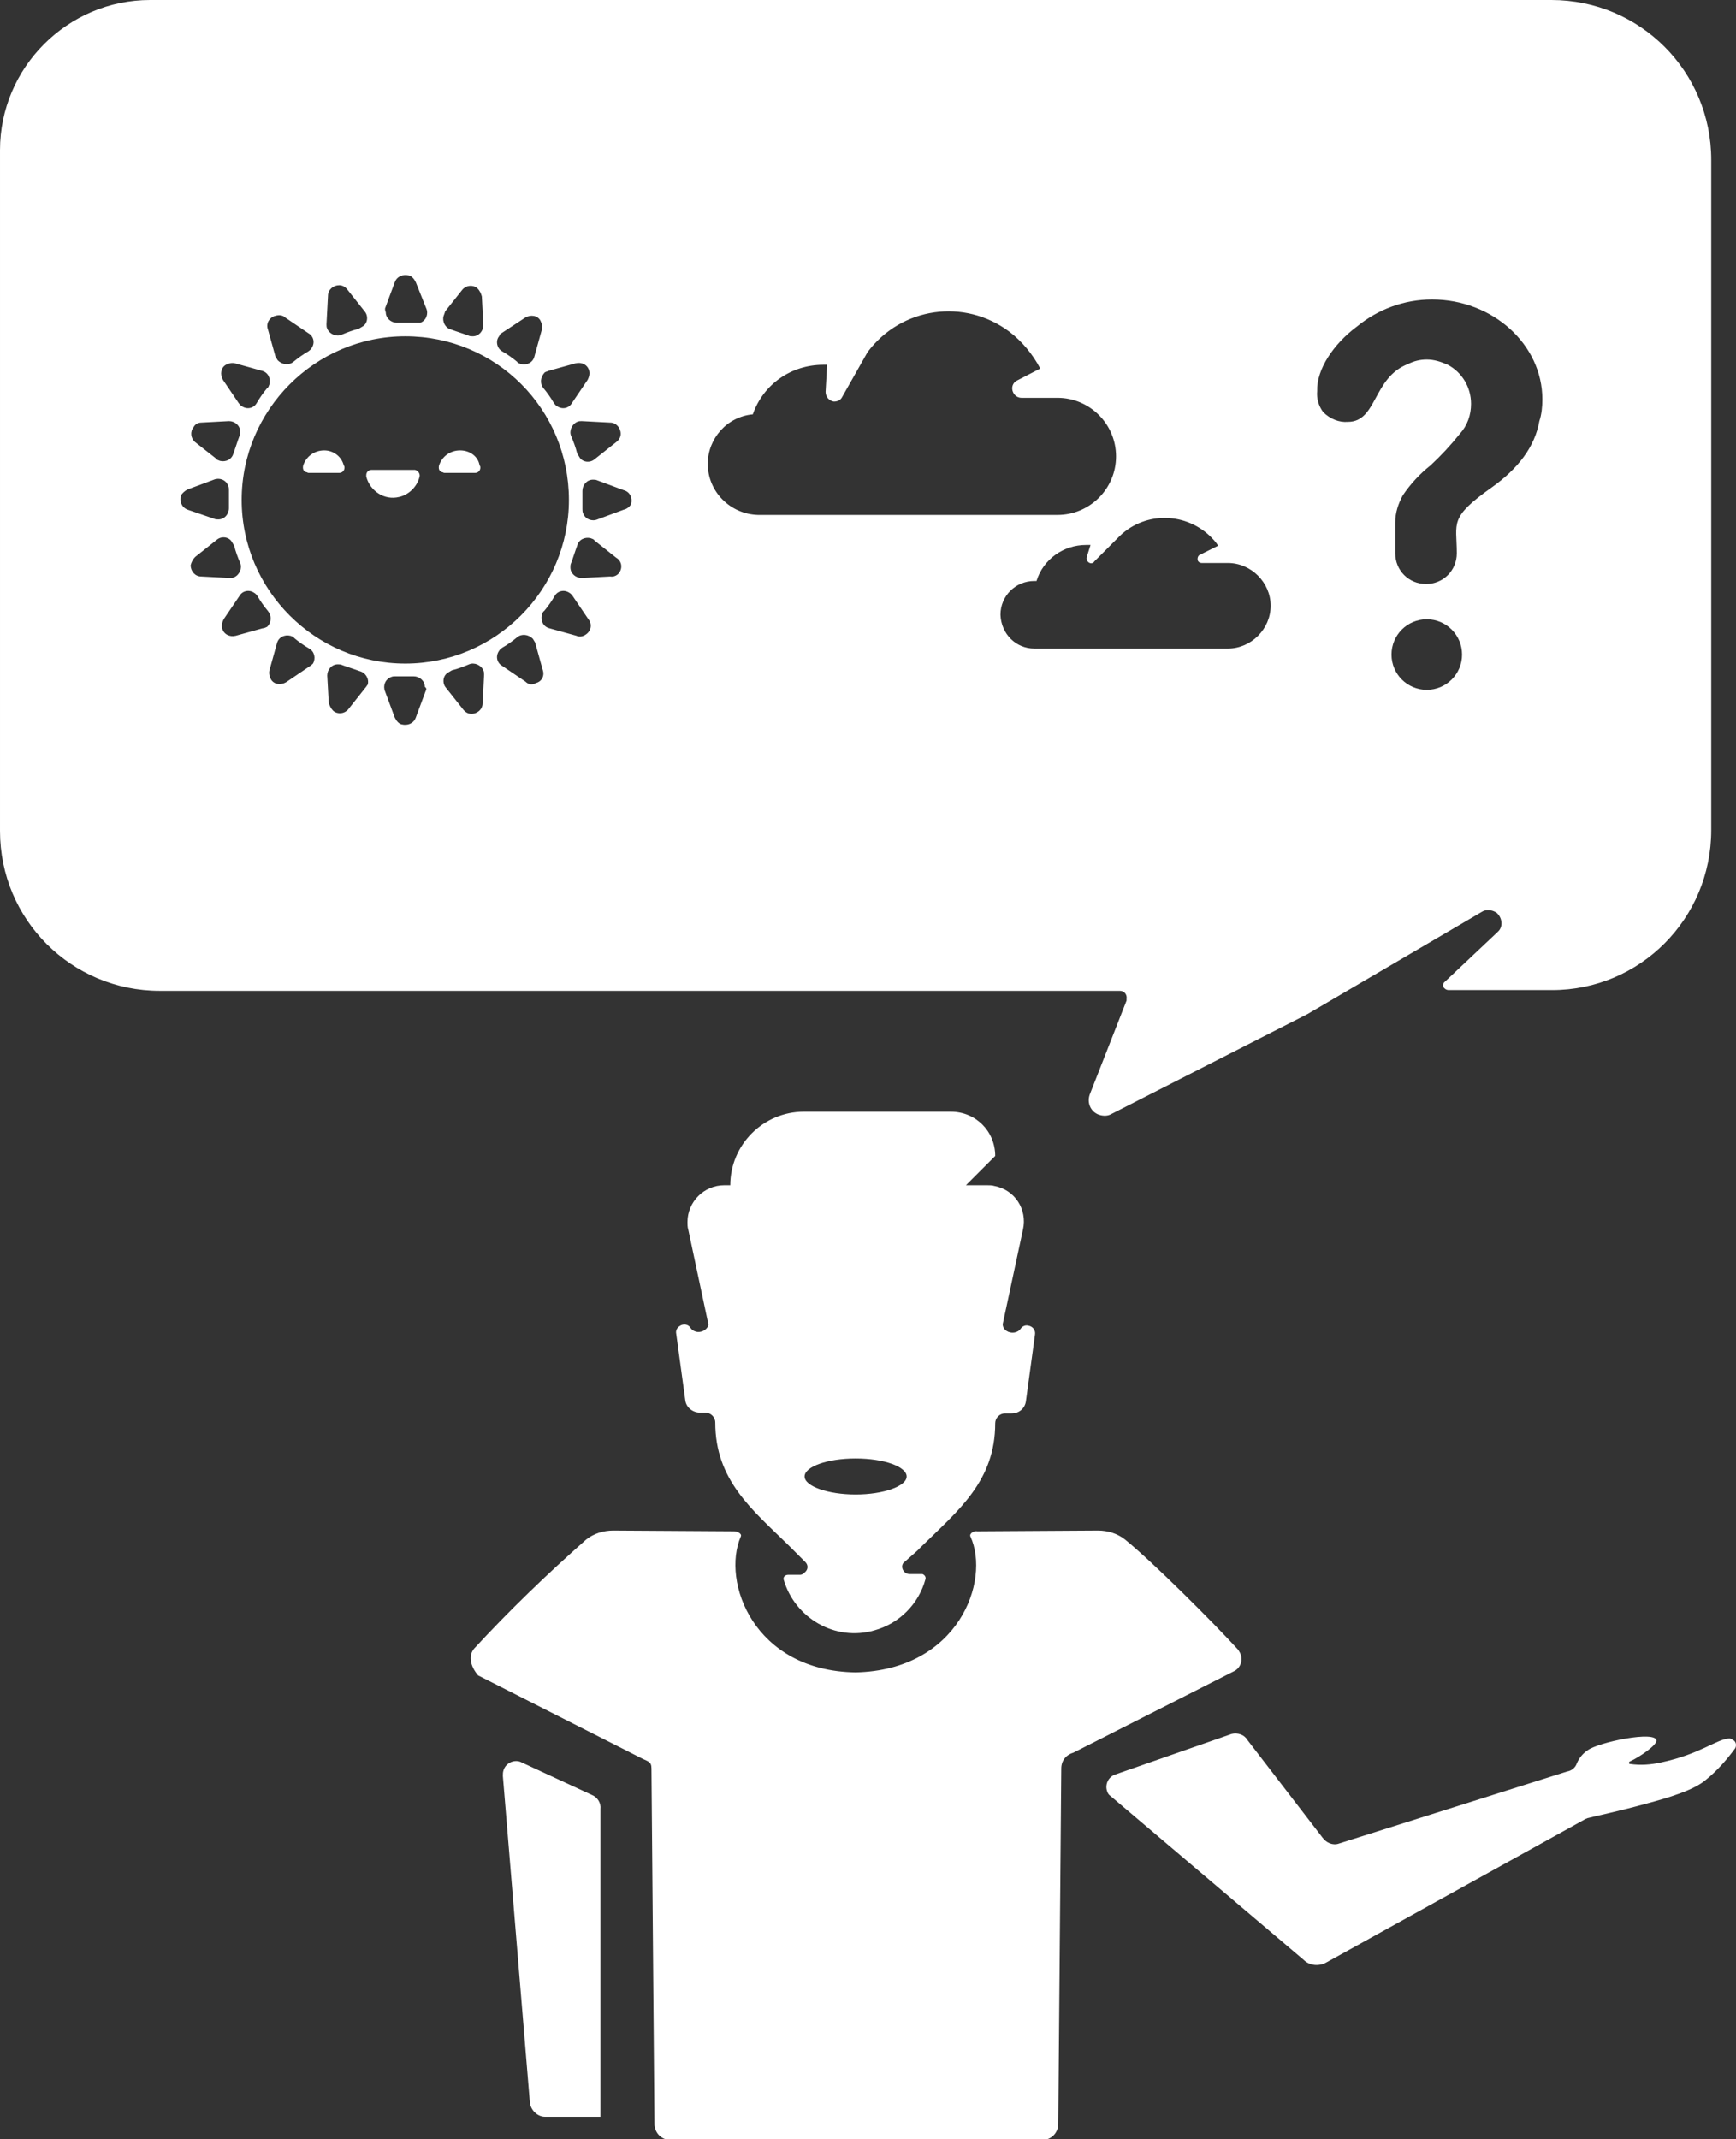 <svg enable-background="new 0 0 231.3 285" viewBox="0 0 231.3 285" xmlns="http://www.w3.org/2000/svg"><rect x="0" y="0" width="231.3" height="285" fill="#333333" stroke="none"/><g fill="#fff"><path d="m 150.1 133.3 l -4.9 12.5 c -.4 1.1 .1 2.3 1.2 2.7 .6 .2 1.2 .2 1.7 -.1 l 26.1 -13.3 23.2 -13.6 c .6 -.4 1.4 -.3 2 .1 .7 .6 .9 1.7 .3 2.4 -.1 .1 -.1 .1 -.2 .2 l -7 6.6 c -.3 .2 -.3 .7 0 .9 .1 .1 .3 .2 .5 .2 h 13.8 c 11.7 0 21.2 -9.5 21.2 -21.3 v -89.3 c 0 -11.8 -9.5 -21.3 -21.3 -21.3 h -186.7 c -11 0 -20 9 -20 20 v 90.7 c 0 11.8 9.5 21.3 21.3 21.3 h 127.9 c .6 0 1 .5 .9 1.1 z m 40 -41.4 c -2.6 0 -4.7 -2.1 -4.7 -4.7 s 2.1 -4.7 4.7 -4.7 4.7 2.1 4.7 4.7 -2.1 4.7 -4.7 4.7 z m -9.3 -48.4 c 2.8 -2.3 6.3 -3.6 10 -3.6 8.1 0 14.7 6 14.7 13.3 0 1 -.1 2 -.4 2.9 -.6 3.4 -2.8 6.3 -6.3 8.8 -5.8 4.1 -4.7 4.7 -4.7 8.8 0 2.3 -1.8 4.1 -4.1 4.1 s -4.1 -1.8 -4.1 -4.1 v -4.1 c 0 -1.3 .4 -2.5 1 -3.6 1 -1.5 2.3 -2.9 3.7 -4 1.4 -1.3 2.7 -2.7 3.9 -4.2 1 -1.1 1.5 -2.5 1.5 -4 0 -2.2 -1.2 -4.2 -3.1 -5.2 -.9 -.4 -1.8 -.7 -2.8 -.7 -.9 0 -1.7 .2 -2.5 .6 -4.7 1.8 -4.1 7.7 -8 7.7 -1.2 .1 -2.4 -.4 -3.3 -1.3 -.6 -.8 -.9 -1.8 -.8 -2.8 -.1 -2.9 2.2 -6.3 5.3 -8.6 z m -98.7 15.4 l -2.9 2.3 c -.6 .5 -1.6 .4 -2 -.3 -.1 -.2 -.2 -.3 -.3 -.5 -.2 -.8 -.5 -1.6 -.8 -2.3 s .1 -1.6 .8 -1.9 c .2 -.1 .4 -.1 .6 -.1 l 3.8 .2 c .8 0 1.4 .7 1.4 1.5 0 .4 -.2 .8 -.6 1.1 z m -9 -9.5 l 3.6 -1 c .8 -.2 1.6 .2 1.8 1 .1 .4 0 .8 -.2 1.2 l -2.1 3.1 c -.4 .7 -1.3 .9 -2 .4 -.2 -.1 -.3 -.3 -.4 -.4 -.4 -.7 -.9 -1.4 -1.4 -2 s -.4 -1.5 .2 -2.1 c .2 -.1 .3 -.1 .5 -.2 z m 2.7 17.2 c 0 12 -9.8 21.8 -21.8 21.8 s -21.8 -9.8 -21.8 -21.8 9.8 -21.8 21.8 -21.8 c 12.1 0 21.8 9.7 21.8 21.8 z m -9 -22.2 l 3.2 -2.1 c .7 -.4 1.6 -.3 2 .4 .2 .4 .3 .8 .2 1.2 l -1 3.6 c -.2 .8 -1 1.2 -1.8 1 -.2 -.1 -.4 -.1 -.5 -.3 -.6 -.5 -1.3 -1 -2 -1.4 s -.9 -1.4 -.4 -2 c .1 -.2 .2 -.4 .3 -.4 z m -7.5 -2.9 l 2.3 -2.9 c .5 -.6 1.4 -.7 2 -.2 .3 .3 .5 .7 .6 1.1 l .2 3.8 c 0 .8 -.6 1.5 -1.4 1.5 -.2 0 -.4 0 -.6 -.1 -.8 -.3 -1.5 -.5 -2.3 -.8 -.8 -.2 -1.2 -1.1 -1 -1.8 .1 -.3 .2 -.5 .2 -.6 z m -8 -.4 l 1.3 -3.5 c .3 -.8 1.1 -1.1 1.9 -.9 .4 .1 .7 .5 .9 .9 l 1.4 3.5 c .3 .7 0 1.6 -.8 1.9 -.3 0 -.5 0 -.7 0 -.4 0 -.8 0 -1.2 0 s -.8 0 -1.2 0 c -.8 0 -1.5 -.6 -1.5 -1.4 -.1 -.2 -.1 -.4 -.1 -.5 z m -7.6 -1.7 c 0 -.8 .7 -1.4 1.5 -1.4 .4 0 .8 .2 1.1 .6 l 2.3 2.9 c .5 .6 .4 1.6 -.3 2 -.2 .1 -.3 .2 -.5 .3 -.8 .2 -1.6 .5 -2.3 .8 s -1.6 -.1 -1.9 -.8 c -.1 -.2 -.1 -.4 -.1 -.6 z m -5.7 2.9 l 3.1 2.1 c .7 .4 .9 1.3 .4 2 -.1 .2 -.3 .3 -.4 .4 -.7 .4 -1.4 .9 -2 1.4 s -1.5 .4 -2.1 -.2 c -.1 -.2 -.2 -.3 -.3 -.5 l -1 -3.6 c -.3 -.8 .2 -1.6 .9 -1.8 .6 -.2 1.1 -.1 1.4 .2 z m -6.7 6.1 l 3.6 1 c .8 .2 1.2 1 1 1.8 -.1 .2 -.1 .4 -.3 .5 -.5 .6 -1 1.3 -1.4 2 s -1.3 .9 -2 .4 c -.2 -.1 -.3 -.3 -.4 -.4 l -2.1 -3.1 c -.4 -.7 -.3 -1.6 .4 -2 .4 -.2 .8 -.3 1.2 -.2 z m -4.5 7.9 l 3.7 -.2 c .8 0 1.5 .6 1.5 1.4 0 .2 0 .4 -.1 .6 -.3 .8 -.5 1.5 -.8 2.3 -.2 .8 -1 1.2 -1.8 1 -.2 -.1 -.4 -.1 -.5 -.3 l -2.8 -2.2 c -.6 -.5 -.7 -1.4 -.2 -2 .2 -.4 .6 -.6 1 -.6 z m -1.8 8.9 l 3.5 -1.3 c .7 -.3 1.6 0 1.9 .8 .1 .2 .1 .4 .1 .6 v 1.2 s 0 .8 0 1.2 c 0 .8 -.6 1.5 -1.4 1.5 -.2 0 -.4 0 -.6 -.1 l -3.5 -1.2 c -.8 -.3 -1.1 -1.1 -.9 -1.9 .2 -.3 .5 -.6 .9 -.8 z m 1 9 l 2.9 -2.3 c .6 -.5 1.6 -.4 2 .3 .1 .2 .2 .3 .3 .5 .2 .8 .5 1.6 .8 2.3 s -.1 1.6 -.8 1.9 c -.2 .1 -.4 .1 -.6 .1 l -3.8 -.2 c -.8 0 -1.4 -.7 -1.4 -1.5 .1 -.4 .3 -.8 .6 -1.1 z m 9 9.5 l -3.6 1 c -.8 .2 -1.6 -.2 -1.8 -1 -.1 -.4 0 -.8 .2 -1.2 l 2.1 -3.1 c .4 -.7 1.3 -.9 2 -.4 .2 .1 .3 .3 .4 .4 .4 .7 .9 1.4 1.4 2 s .5 1.5 -.1 2.1 c -.2 .1 -.4 .2 -.6 .2 z m 6.2 5.1 l -3.1 2.1 c -.7 .4 -1.6 .3 -2 -.4 -.2 -.4 -.3 -.8 -.2 -1.2 l 1 -3.6 c .2 -.8 1 -1.2 1.8 -1 .2 .1 .4 .1 .5 .3 .6 .5 1.3 1 2 1.4 s .9 1.3 .5 2 c -.1 .1 -.3 .3 -.5 .4 z m 7.5 2.8 l -2.3 2.9 c -.5 .6 -1.4 .7 -2 .2 -.3 -.3 -.5 -.7 -.6 -1.1 l -.2 -3.6 c 0 -.8 .6 -1.5 1.4 -1.5 .2 0 .4 0 .6 .1 .8 .3 1.5 .5 2.3 .8 .8 .2 1.3 1 1.1 1.8 -.1 .1 -.2 .3 -.3 .4 z m 8 .5 l -1.3 3.5 c -.3 .8 -1.1 1.1 -1.9 .9 -.4 -.1 -.7 -.5 -.9 -.9 l -1.3 -3.5 c -.3 -.7 0 -1.6 .8 -1.9 .2 -.1 .4 -.1 .6 -.1 h 1.2 1.2 c .8 0 1.5 .6 1.5 1.4 .3 .2 .2 .4 .1 .6 z m 7.6 1.6 c 0 .8 -.7 1.4 -1.5 1.4 -.4 0 -.8 -.2 -1.1 -.6 l -2.3 -2.9 c -.5 -.6 -.4 -1.6 .3 -2 .2 -.1 .3 -.2 .5 -.3 .8 -.2 1.6 -.5 2.3 -.8 s 1.6 .1 1.9 .8 c .1 .2 .1 .4 .1 .6 z m 5.7 -2.9 l -3.1 -2.1 c -.7 -.4 -.9 -1.3 -.4 -2 .1 -.2 .3 -.3 .4 -.4 .7 -.4 1.4 -.9 2 -1.4 s 1.5 -.4 2.1 .2 c .1 .2 .2 .3 .3 .5 l 1 3.6 c .3 .8 -.1 1.6 -.9 1.8 -.5 .3 -1 .2 -1.4 -.2 z m 6.8 -6.1 l -3.6 -1 c -.8 -.2 -1.2 -1 -1 -1.8 .1 -.2 .1 -.4 .3 -.5 .5 -.6 1 -1.3 1.4 -2 s 1.3 -.9 2 -.4 c .2 .1 .3 .3 .4 .4 l 2.1 3.1 c .5 .6 .4 1.5 -.3 2 -.4 .3 -.9 .4 -1.3 .2 z m 4.5 -7.9 l -3.8 .2 c -.8 0 -1.5 -.6 -1.5 -1.4 0 -.2 0 -.4 .1 -.6 .3 -.8 .5 -1.5 .8 -2.3 .2 -.8 1 -1.2 1.8 -1 .2 .1 .4 .1 .5 .3 l 2.9 2.3 c .7 .4 .9 1.3 .4 2 -.2 .3 -.7 .6 -1.2 .5 z m 1.8 -8.9 l -3.5 1.3 c -.7 .3 -1.6 0 -1.9 -.8 -.1 -.2 -.1 -.4 -.1 -.6 0 -.4 0 -.8 0 -1.2 s 0 -.8 0 -1.2 c 0 -.8 .6 -1.5 1.4 -1.5 .2 0 .4 0 .6 .1 l 3.5 1.3 c .8 .2 1.2 1 1 1.8 -.1 .3 -.5 .7 -1 .8 z m 11.2 -6.1 c 0 -3.4 2.6 -6.3 6 -6.6 1.4 -4 5.1 -6.6 9.4 -6.6 h .5 l -.2 3.6 c 0 .7 .5 1.2 1.1 1.3 .5 0 .9 -.2 1.1 -.6 l 3.4 -6 c 4.5 -6 12.9 -7.2 18.9 -2.7 1.7 1.3 3.1 3 4.1 4.9 l -3.1 1.6 c -.6 .3 -.8 1 -.5 1.6 .2 .4 .6 .7 1.1 .7 h 4.8 c 4.3 0 7.8 3.5 7.8 7.8 s -3.5 7.8 -7.8 7.8 h -39.9 c -3.7 -.1 -6.7 -3.1 -6.7 -6.8 z m 39 20.1 c 0 -2.5 2 -4.5 4.5 -4.5 h .3 c .9 -2.9 3.6 -4.8 6.6 -4.8 h .6 l -.5 1.6 c -.1 .3 .1 .7 .4 .8 .2 .1 .5 0 .6 -.2 l 3.1 -3.1 c 3.3 -3.5 8.8 -3.6 12.3 -.3 .4 .4 .8 .8 1.1 1.3 l -2.4 1.2 c -.3 .1 -.4 .5 -.3 .8 .1 .2 .3 .3 .5 .3 h 3.5 c 3.1 0 5.7 2.6 5.7 5.7 s -2.6 5.7 -5.7 5.7 h -25.8 c -2.4 0 -4.4 -1.9 -4.5 -4.5 z"/><path d="m 61.3 60 c -1.3 0 -2.4 .8 -2.8 2 -.1 .4 0 .8 .4 .9 .1 0 .2 .1 .3 .1 h 4.1 c .4 0 .7 -.3 .7 -.7 0 -.1 0 -.2 -.1 -.3 -.2 -1.2 -1.3 -2 -2.6 -2 z"/><path d="m 55.1 62.6 h -5.6 c -.4 0 -.7 .3 -.7 .7 v .2 c .5 1.9 2.4 3.2 4.4 2.7 1.3 -.3 2.4 -1.4 2.7 -2.7 .1 -.4 -.2 -.8 -.6 -.9 -.1 0 -.2 0 -.2 0 z"/><path d="m 43.2 60 c -1.3 0 -2.4 .8 -2.8 2 -.1 .4 0 .8 .4 .9 .1 0 .2 .1 .3 .1 h 4.1 c .4 0 .7 -.3 .7 -.7 0 -.1 0 -.2 -.1 -.3 -.3 -1.2 -1.4 -2 -2.6 -2 z"/><path d="m 230.4 231.6 c -1.7 .1 -3.9 2.1 -9.1 3.2 -1.4 .3 -2.7 .4 -4.1 .2 -.2 0 -.2 -.2 -.1 -.3 1.5 -.7 3.6 -2.2 3.6 -2.8 0 -1.4 -7.8 .2 -9.2 1.3 -.6 .4 -1.1 1 -1.4 1.7 -.2 .6 -.7 1 -1.3 1.1 l -30.4 9.6 c -.8 .3 -1.7 -.1 -2.2 -.8 l -10 -13 c -.4 -.7 -1.3 -1 -2.1 -.8 l -15.5 5.4 c -.9 .3 -1.4 1.3 -1.1 2.2 .1 .3 .2 .5 .5 .7 l 25.7 21.8 c .8 .8 2.1 .9 3.1 .3 l 34.5 -19.1 c .1 0 .2 -.1 .3 -.1 .7 -.2 4.1 -.9 7.7 -1.9 3 -.8 6.4 -1.8 8 -3.2 1.5 -1.2 2.8 -2.7 3.9 -4.2 .2 -.4 .1 -.9 -.3 -1.1 -.2 -.1 -.3 -.2 -.5 -.2 z"/><path d="m 164.8 219.6 c -3.2 -3.5 -11.2 -11.5 -14.9 -14.5 -1 -.8 -2.3 -1.2 -3.6 -1.2 l -16.1 .1 c -.4 -.1 -1.1 .3 -.9 .7 2.7 5.9 -1.6 17.8 -15.3 18.1 -13.6 -.2 -17.9 -12.1 -15.3 -18.1 .2 -.4 -.5 -.7 -.9 -.7 l -16.1 -.1 c -1.3 0 -2.6 .4 -3.6 1.2 -5.2 4.6 -10.2 9.4 -14.9 14.5 -.8 .9 -.6 2.3 .5 3.6 l 21.5 10.9 c 1.1 .6 1.6 .5 1.6 1.5 l .4 47.5 c .1 1.1 .9 1.9 2 2 h 49.8 c 1.1 -.1 1.9 -.9 2 -2 l .4 -47.5 c 0 -1 .6 -1.8 1.6 -2.1 l 21.5 -10.9 c .9 -.5 1.2 -1.7 .6 -2.6 -.1 -.2 -.2 -.3 -.3 -.4 z"/><path d="m 122.2 206.6 l .6 -.6 c 4.9 -4.8 9.8 -8.7 9.8 -16.4 0 -.7 .6 -1.3 1.3 -1.3 h .9 c 1 0 1.8 -.7 1.9 -1.7 l 1.2 -8.8 c .1 -.6 -.3 -1.1 -.9 -1.2 -.4 -.1 -.8 .1 -1 .4 -.4 .6 -1.3 .7 -1.9 .3 -.3 -.2 -.5 -.5 -.5 -.9 l 2.7 -12.6 c .6 -2.7 -1.1 -5.3 -3.8 -5.8 -.3 -.1 -.7 -.1 -1 -.1 h -2.8 l 3.9 -3.9 c 0 -3.3 -2.6 -5.9 -5.9 -5.9 h -19.6 c -5.4 0 -9.8 4.4 -9.8 9.8 h -.8 c -2.7 0 -4.9 2.2 -4.9 4.9 0 .3 0 .7 .1 1 l 2.7 12.7 c -.2 .7 -1 1.1 -1.7 .9 -.3 -.1 -.5 -.2 -.7 -.5 -.3 -.5 -1 -.6 -1.5 -.2 -.3 .2 -.5 .6 -.4 1 l 1.2 8.8 c .1 1 1 1.7 2 1.7 h .7 c .7 0 1.3 .6 1.3 1.3 0 7.7 4.9 11.6 9.8 16.4 l .6 .6 1.6 1.6 c .4 .4 .4 1 -.1 1.4 -.2 .2 -.4 .3 -.6 .3 h -1.6 c -.3 0 -.6 .2 -.6 .5 v .1 c 1.5 5.2 6.9 8.3 12.1 6.8 3.3 -.9 5.9 -3.5 6.8 -6.8 .1 -.3 -.1 -.6 -.4 -.7 h -.1 -1.6 c -.6 0 -1 -.5 -1 -1 0 -.2 .1 -.5 .3 -.6 z m -8.2 -7.5 c -3.7 0 -6.8 -1.1 -6.8 -2.4 s 3 -2.4 6.8 -2.4 6.8 1.1 6.8 2.4 -3.1 2.4 -6.8 2.4 z"/><path d="m 78.8 239.1 l -9.5 -4.4 c -.9 -.3 -1.9 .2 -2.2 1.1 -.1 .3 -.1 .5 -.1 .8 l 3.6 43.5 c .1 1 1 1.9 2 1.9 h 7.4 v -41 c .1 -.8 -.4 -1.6 -1.2 -1.9 z"/></g></svg>